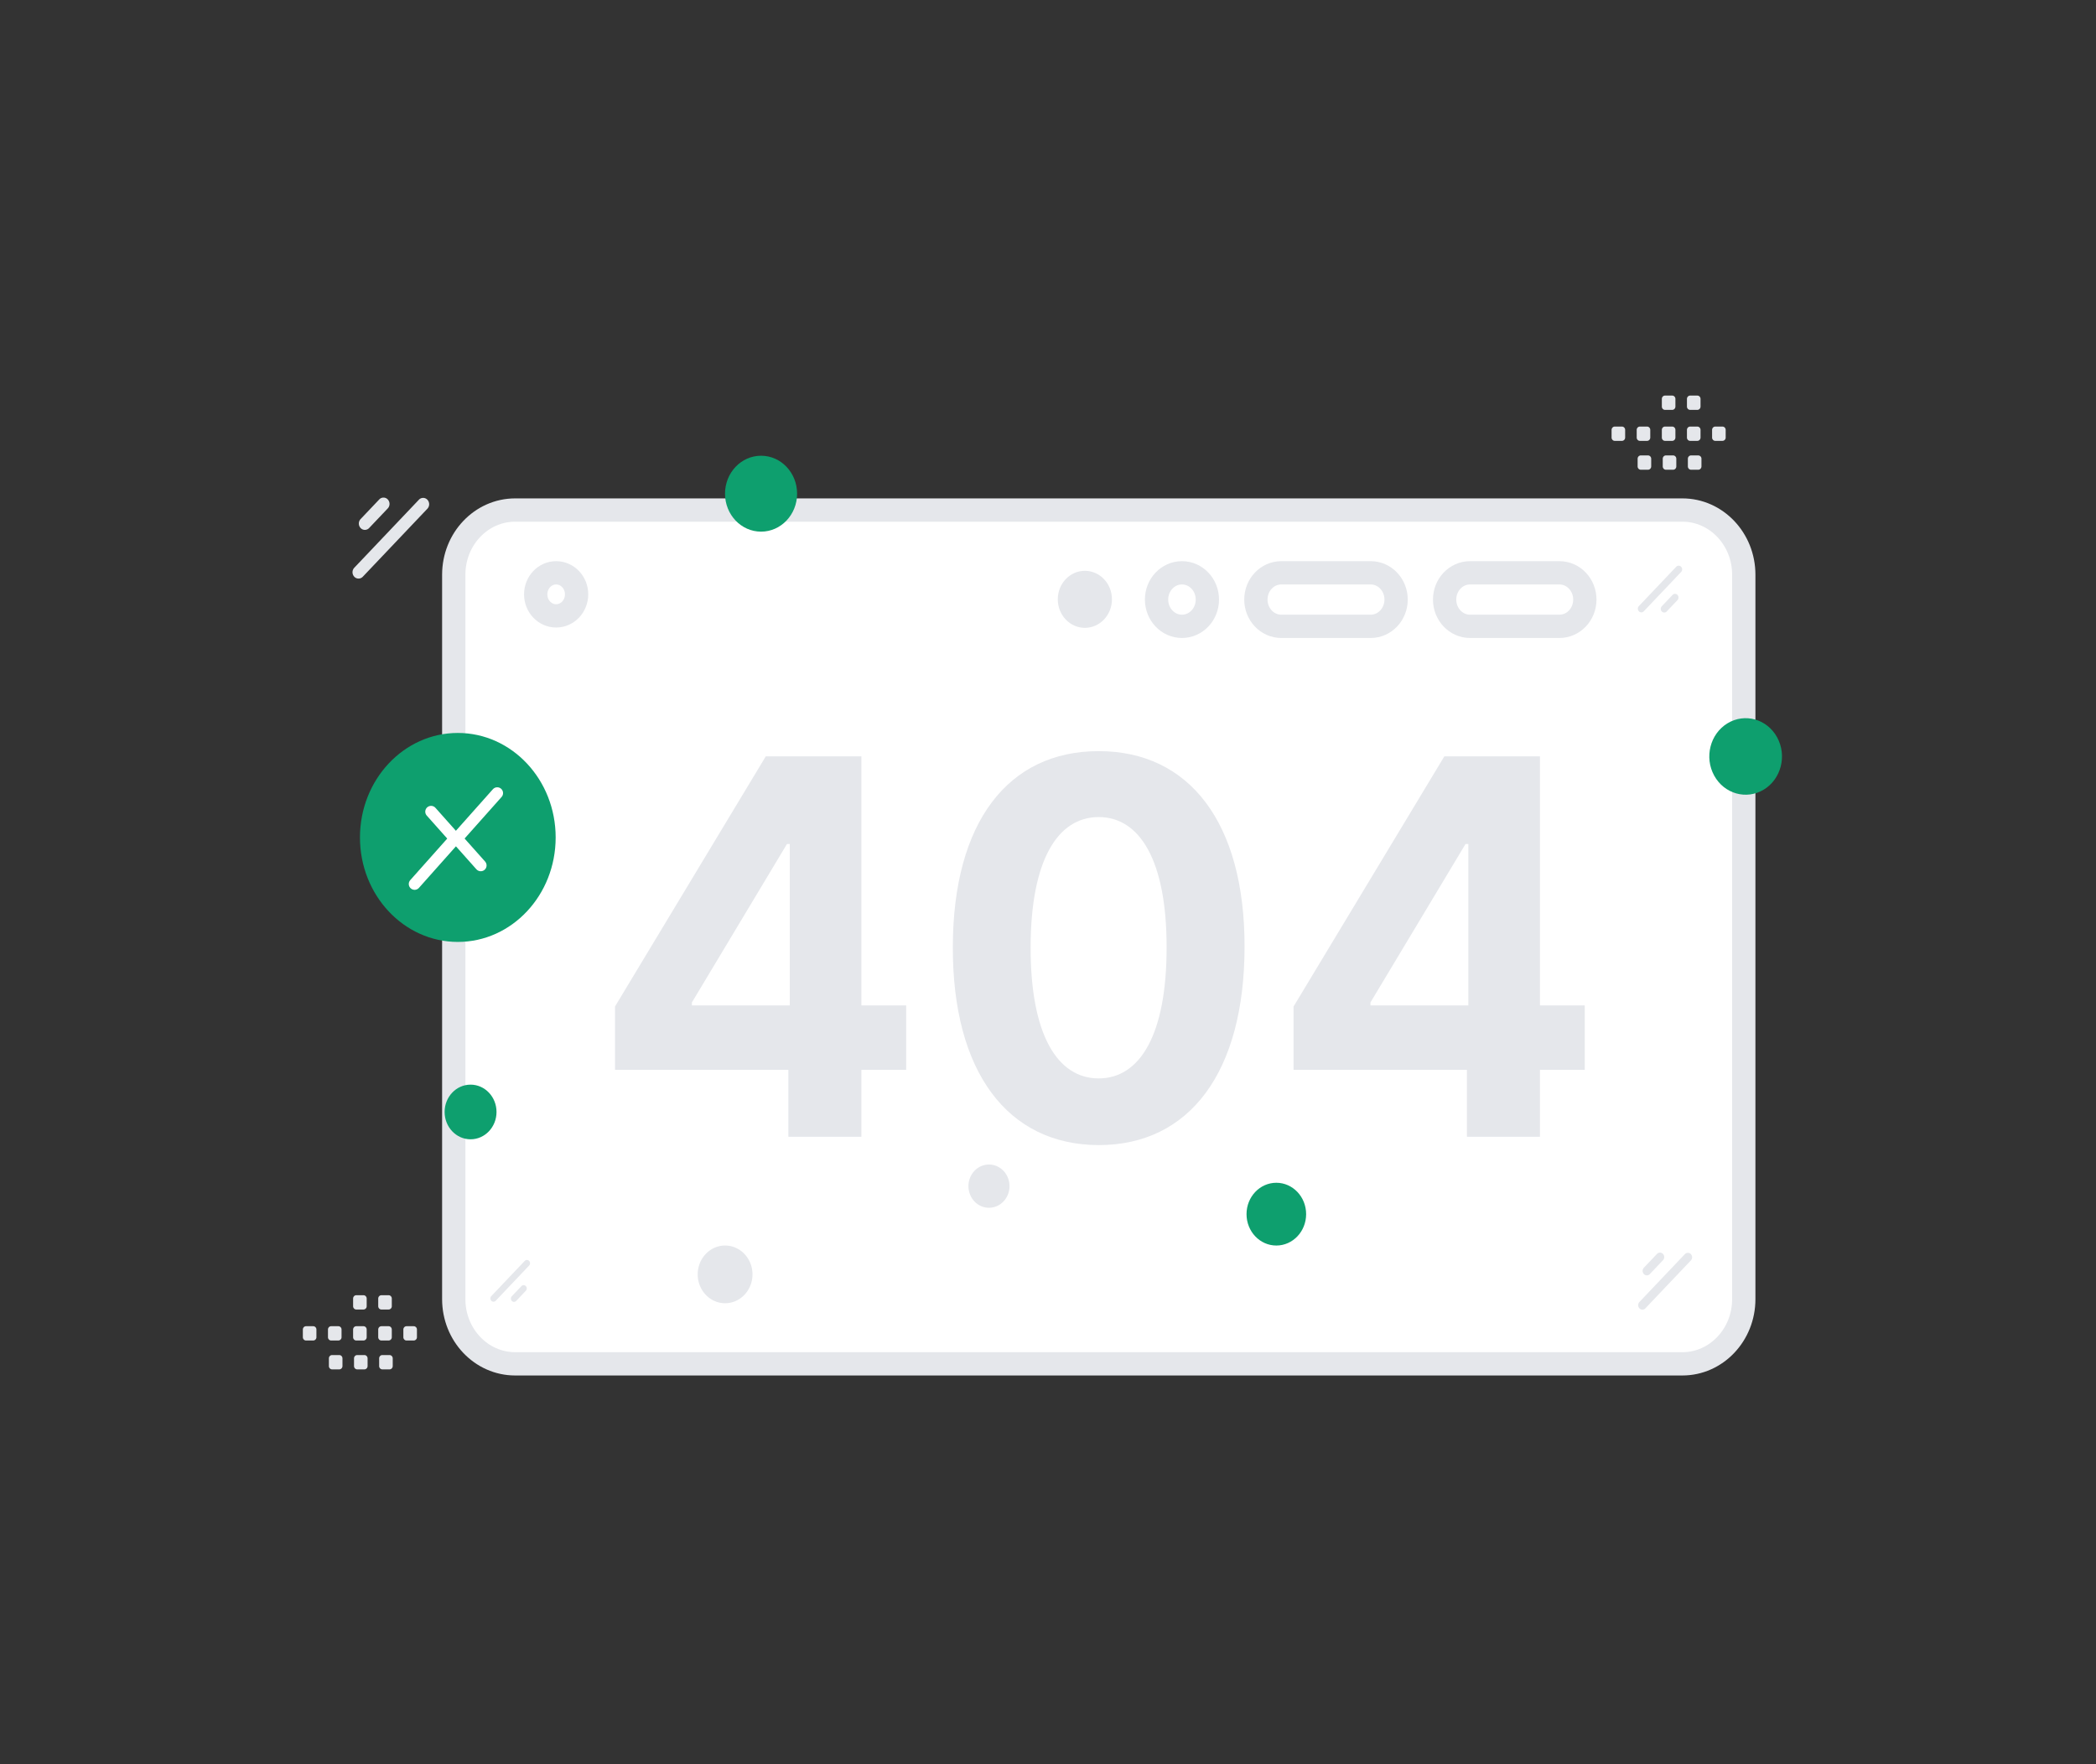 <svg width="360" height="303" viewBox="0 0 360 303" fill="none" xmlns="http://www.w3.org/2000/svg"><rect x="0" y="0" width="360" height="303" fill="#333333" stroke="none"/><path d="M288.958 87.602H88.482c-5.825 0-10.547 4.973-10.547 11.107v124.429c0 6.134 4.722 11.107 10.547 11.107h200.476c5.824 0 10.546-4.973 10.546-11.107V98.708c0-6.133-4.722-11.106-10.546-11.106Z" fill="#fff" stroke="#E5E7EB" stroke-width="4"/><path d="M267.841 98.383h-15.355c-2.411 0-4.365 2.058-4.365 4.597 0 2.538 1.954 4.596 4.365 4.596h15.355c2.41 0 4.365-2.058 4.365-4.596s-1.955-4.597-4.365-4.597Zm-32.417 0h-15.355c-2.411 0-4.365 2.058-4.365 4.597 0 2.538 1.954 4.596 4.365 4.596h15.355c2.411 0 4.365-2.058 4.365-4.596s-1.954-4.597-4.365-4.597Zm-28.051 4.597c0-2.539-1.954-4.597-4.365-4.597s-4.365 2.058-4.365 4.597c0 2.538 1.954 4.596 4.365 4.596s4.365-2.058 4.365-4.596Z" fill="#fff" stroke="#E5E7EB" stroke-width="4"/><path d="M105.628 183.755h29.779v11.485h12.541v-11.485h7.695v-11.07h-7.695v-42.781h-16.419l-25.901 42.972zm30.021-11.07h-16.813v-.511l16.328-27.212h.485zm53.059 23.99c15.601 0 25.022-12.506 25.053-34.039.03-21.374-9.513-33.625-25.053-33.625-15.571 0-25.022 12.219-25.053 33.625-.06 21.47 9.422 34.007 25.053 34.039m0-11.453c-7.119 0-11.723-7.529-11.693-22.586.03-14.835 4.604-22.3 11.693-22.3 7.058 0 11.663 7.465 11.663 22.3.03 15.057-4.574 22.586-11.663 22.586m33.467-1.467h29.778v11.485h12.542v-11.485h7.694v-11.07h-7.694v-42.781h-16.419l-25.901 42.972zm30.02-11.07h-16.812v-.511l16.328-27.212h.484z" fill="#E5E7EB"/><path d="M99.034 102.081c0-2.042-1.572-3.698-3.512-3.698s-3.512 1.656-3.512 3.698c0 2.043 1.573 3.699 3.512 3.699s3.512-1.656 3.512-3.699Z" fill="#fff" stroke="#E5E7EB" stroke-width="4"/><path d="M80.823 186.292c2.461 0 4.457 2.102 4.457 4.694s-1.996 4.694-4.457 4.694c-2.462 0-4.457-2.102-4.457-4.694s1.995-4.694 4.457-4.694m222.123-50.676c-2.986 1.815-6.802.738-8.526-2.405-1.723-3.144-.701-7.163 2.285-8.978 2.985-1.815 6.801-.738 8.525 2.405 1.723 3.144.701 7.163-2.284 8.978" fill="#0E9F6E"/><path d="M186.333 107.835c-2.569 0-4.652-2.193-4.652-4.898s2.083-4.898 4.652-4.898 4.651 2.193 4.651 4.898-2.082 4.898-4.651 4.898" fill="#E5E7EB"/><path d="M130.717 91.313c3.419 0 6.19-2.919 6.19-6.52s-2.771-6.519-6.19-6.519-6.191 2.92-6.191 6.52 2.772 6.519 6.191 6.519m88.499 111.833c-2.827 0-5.118 2.413-5.118 5.39s2.291 5.391 5.118 5.391 5.119-2.414 5.119-5.391-2.292-5.39-5.119-5.39" fill="#0E9F6E"/><path d="M124.54 223.835c-2.599 0-4.705-2.218-4.705-4.954s2.106-4.954 4.705-4.954c2.598 0 4.704 2.218 4.704 4.954s-2.106 4.954-4.704 4.954m47.086-23.324c1.686 1.025 2.264 3.296 1.29 5.072-.973 1.775-3.13 2.384-4.816 1.359-1.686-1.026-2.264-3.296-1.29-5.072s3.129-2.384 4.816-1.359M287.899 97.346l-6.413 6.753a.655.655 0 0 0 0 .891.577.577 0 0 0 .846 0l6.413-6.753a.655.655 0 0 0 0-.891.577.577 0 0 0-.846 0m-.628 4.836-1.849 1.947a.655.655 0 0 0 0 .891.577.577 0 0 0 .846-.001l1.849-1.947a.653.653 0 0 0 0-.891.577.577 0 0 0-.846.001M90.122 216.571l-5.738 6.043a.584.584 0 0 0 0 .796c.21.22.548.22.757 0l5.738-6.042a.585.585 0 0 0 0-.797.516.516 0 0 0-.757 0m-.562 4.326-1.655 1.743a.584.584 0 0 0 0 .796v.001c.21.22.548.22.757 0l1.655-1.743a.585.585 0 0 0 0-.797.516.516 0 0 0-.757 0M62.314 99.055l11.093-11.681a1.13 1.13 0 0 0 0-1.54 1 1 0 0 0-1.463 0L60.85 97.514a1.13 1.13 0 0 0 0 1.541 1 1 0 0 0 1.463 0m1.087-8.363 3.2-3.37a1.13 1.13 0 0 0 0-1.54 1 1 0 0 0-1.463 0l-3.2 3.37a1.13 1.13 0 0 0 0 1.54 1 1 0 0 0 1.463 0m219.208 134.019 7.809-8.224a.796.796 0 0 0 0-1.084.703.703 0 0 0-1.03 0l-7.809 8.224a.796.796 0 0 0 0 1.084.703.703 0 0 0 1.03 0m.764-5.887 2.253-2.372a.797.797 0 0 0 0-1.085.703.703 0 0 0-1.03 0l-2.252 2.372a.795.795 0 0 0 0 1.085.7.7 0 0 0 1.029 0" fill="#E5E7EB"/><path fill-rule="evenodd" clip-rule="evenodd" d="M277.342 73.267h1.244c.301 0 .543.258.543.572v1.31c0 .317-.245.572-.543.572h-1.244c-.299 0-.544-.258-.544-.572v-1.31a.59.59 0 0 1 .336-.53.5.5 0 0 1 .208-.042m4.314 0h1.245c.298 0 .543.258.543.572v1.31c0 .317-.245.572-.543.572h-1.245c-.298 0-.543-.258-.543-.572v-1.31c0-.314.245-.572.543-.572m4.318 0h1.245c.298 0 .543.258.543.572v1.31c0 .317-.245.572-.543.572h-1.245c-.298 0-.543-.258-.543-.572v-1.31q0-.115.041-.22a.56.56 0 0 1 .294-.31.5.5 0 0 1 .208-.042m4.315 0h1.245c.298 0 .543.258.543.572v1.31c0 .317-.245.572-.543.572h-1.245a.53.53 0 0 1-.385-.167.6.6 0 0 1-.161-.405v-1.31a.6.6 0 0 1 .162-.404.54.54 0 0 1 .384-.168m4.315 0h1.245c.301 0 .546.258.546.572v1.31a.56.56 0 0 1-.546.572h-1.245c-.298 0-.543-.258-.543-.572v-1.31c0-.314.245-.572.543-.572m-12.789 4.955h1.244c.299 0 .544.258.544.572v1.313c0 .314-.245.572-.544.572h-1.244c-.301 0-.544-.258-.544-.572v-1.31a.6.6 0 0 1 .158-.407.52.52 0 0 1 .386-.168m4.315 0h1.244c.298 0 .543.258.543.572v1.313c0 .314-.245.572-.543.572h-1.244c-.299 0-.544-.258-.544-.572v-1.31a.6.6 0 0 1 .158-.407.52.52 0 0 1 .386-.168m4.315 0h1.244a.56.56 0 0 1 .546.572v1.313a.6.6 0 0 1-.161.405.53.53 0 0 1-.385.167h-1.244c-.299 0-.543-.258-.543-.572v-1.31c0-.317.244-.575.543-.575m-4.471-10.279h1.245c.298 0 .543.258.543.572v1.311c0 .317-.245.572-.543.572h-1.245c-.298 0-.543-.257-.543-.572v-1.31q0-.114.041-.22a.56.56 0 0 1 .294-.31.5.5 0 0 1 .208-.043m4.315 0h1.245c.298 0 .543.258.543.572v1.311c0 .317-.245.572-.543.572h-1.245a.54.54 0 0 1-.385-.167.6.6 0 0 1-.161-.405v-1.31a.6.6 0 0 1 .162-.404.54.54 0 0 1 .384-.169M52.559 227.784h1.245c.301 0 .543.258.543.572v1.311a.56.56 0 0 1-.543.572H52.56c-.299 0-.543-.258-.543-.572v-1.311a.6.6 0 0 1 .158-.405.53.53 0 0 1 .384-.167m4.316 0h1.244c.299 0 .544.258.544.572v1.311a.56.56 0 0 1-.544.572h-1.245c-.298 0-.543-.258-.543-.572v-1.311c0-.314.245-.572.543-.572m4.317 0h1.245c.298 0 .543.258.543.572v1.311a.56.56 0 0 1-.543.572h-1.245c-.298 0-.543-.258-.543-.572v-1.311a.6.6 0 0 1 .159-.405.53.53 0 0 1 .384-.167m4.315 0h1.245c.298 0 .543.258.543.572v1.311a.56.56 0 0 1-.543.572h-1.245a.53.53 0 0 1-.385-.168.6.6 0 0 1-.16-.404v-1.311a.6.6 0 0 1 .161-.403.54.54 0 0 1 .384-.169m4.315 0h1.245a.56.56 0 0 1 .546.572v1.311a.56.56 0 0 1-.546.572h-1.245c-.298 0-.543-.258-.543-.572v-1.311c0-.314.245-.572.543-.572m-12.789 4.955h1.245c.298 0 .543.258.543.572v1.314c0 .314-.245.572-.543.572h-1.245c-.3 0-.544-.258-.544-.572v-1.311q0-.114.041-.22a.58.58 0 0 1 .294-.311.5.5 0 0 1 .21-.044m4.315 0h1.244c.299 0 .543.258.543.572v1.314c0 .314-.244.572-.543.572h-1.244c-.299 0-.543-.258-.543-.572v-1.311a.6.6 0 0 1 .157-.406.54.54 0 0 1 .386-.169m4.315 0h1.244c.301 0 .546.258.546.572v1.314a.6.6 0 0 1-.16.404.53.53 0 0 1-.386.168h-1.244c-.298 0-.543-.258-.543-.572v-1.311c0-.317.245-.575.543-.575m-4.47-10.278h1.244c.298 0 .543.258.543.572v1.311a.56.56 0 0 1-.543.572h-1.244c-.3 0-.544-.258-.544-.572v-1.311a.6.6 0 0 1 .159-.405.52.52 0 0 1 .385-.167m4.314 0h1.245c.298 0 .543.258.543.572v1.311a.56.56 0 0 1-.543.572h-1.245a.53.53 0 0 1-.385-.168.6.6 0 0 1-.16-.404v-1.311a.6.6 0 0 1 .161-.404.54.54 0 0 1 .384-.168" fill="#E5E7EB"/><path fill-rule="evenodd" clip-rule="evenodd" d="M78.632 161.782c-9.28 0-16.805-8.036-16.805-17.947 0-9.912 7.524-17.947 16.805-17.947s16.806 8.035 16.806 17.947-7.525 17.947-16.806 17.947" fill="#0E9F6E"/><path d="m85.403 136.219-7.1 7.976-4.262-4.785" stroke="#fff" stroke-width="2" stroke-linecap="round" stroke-linejoin="round"/><path d="m71.21 151.831 7.1-7.976 4.262 4.785" stroke="#fff" stroke-width="2" stroke-linecap="round" stroke-linejoin="round"/></svg>